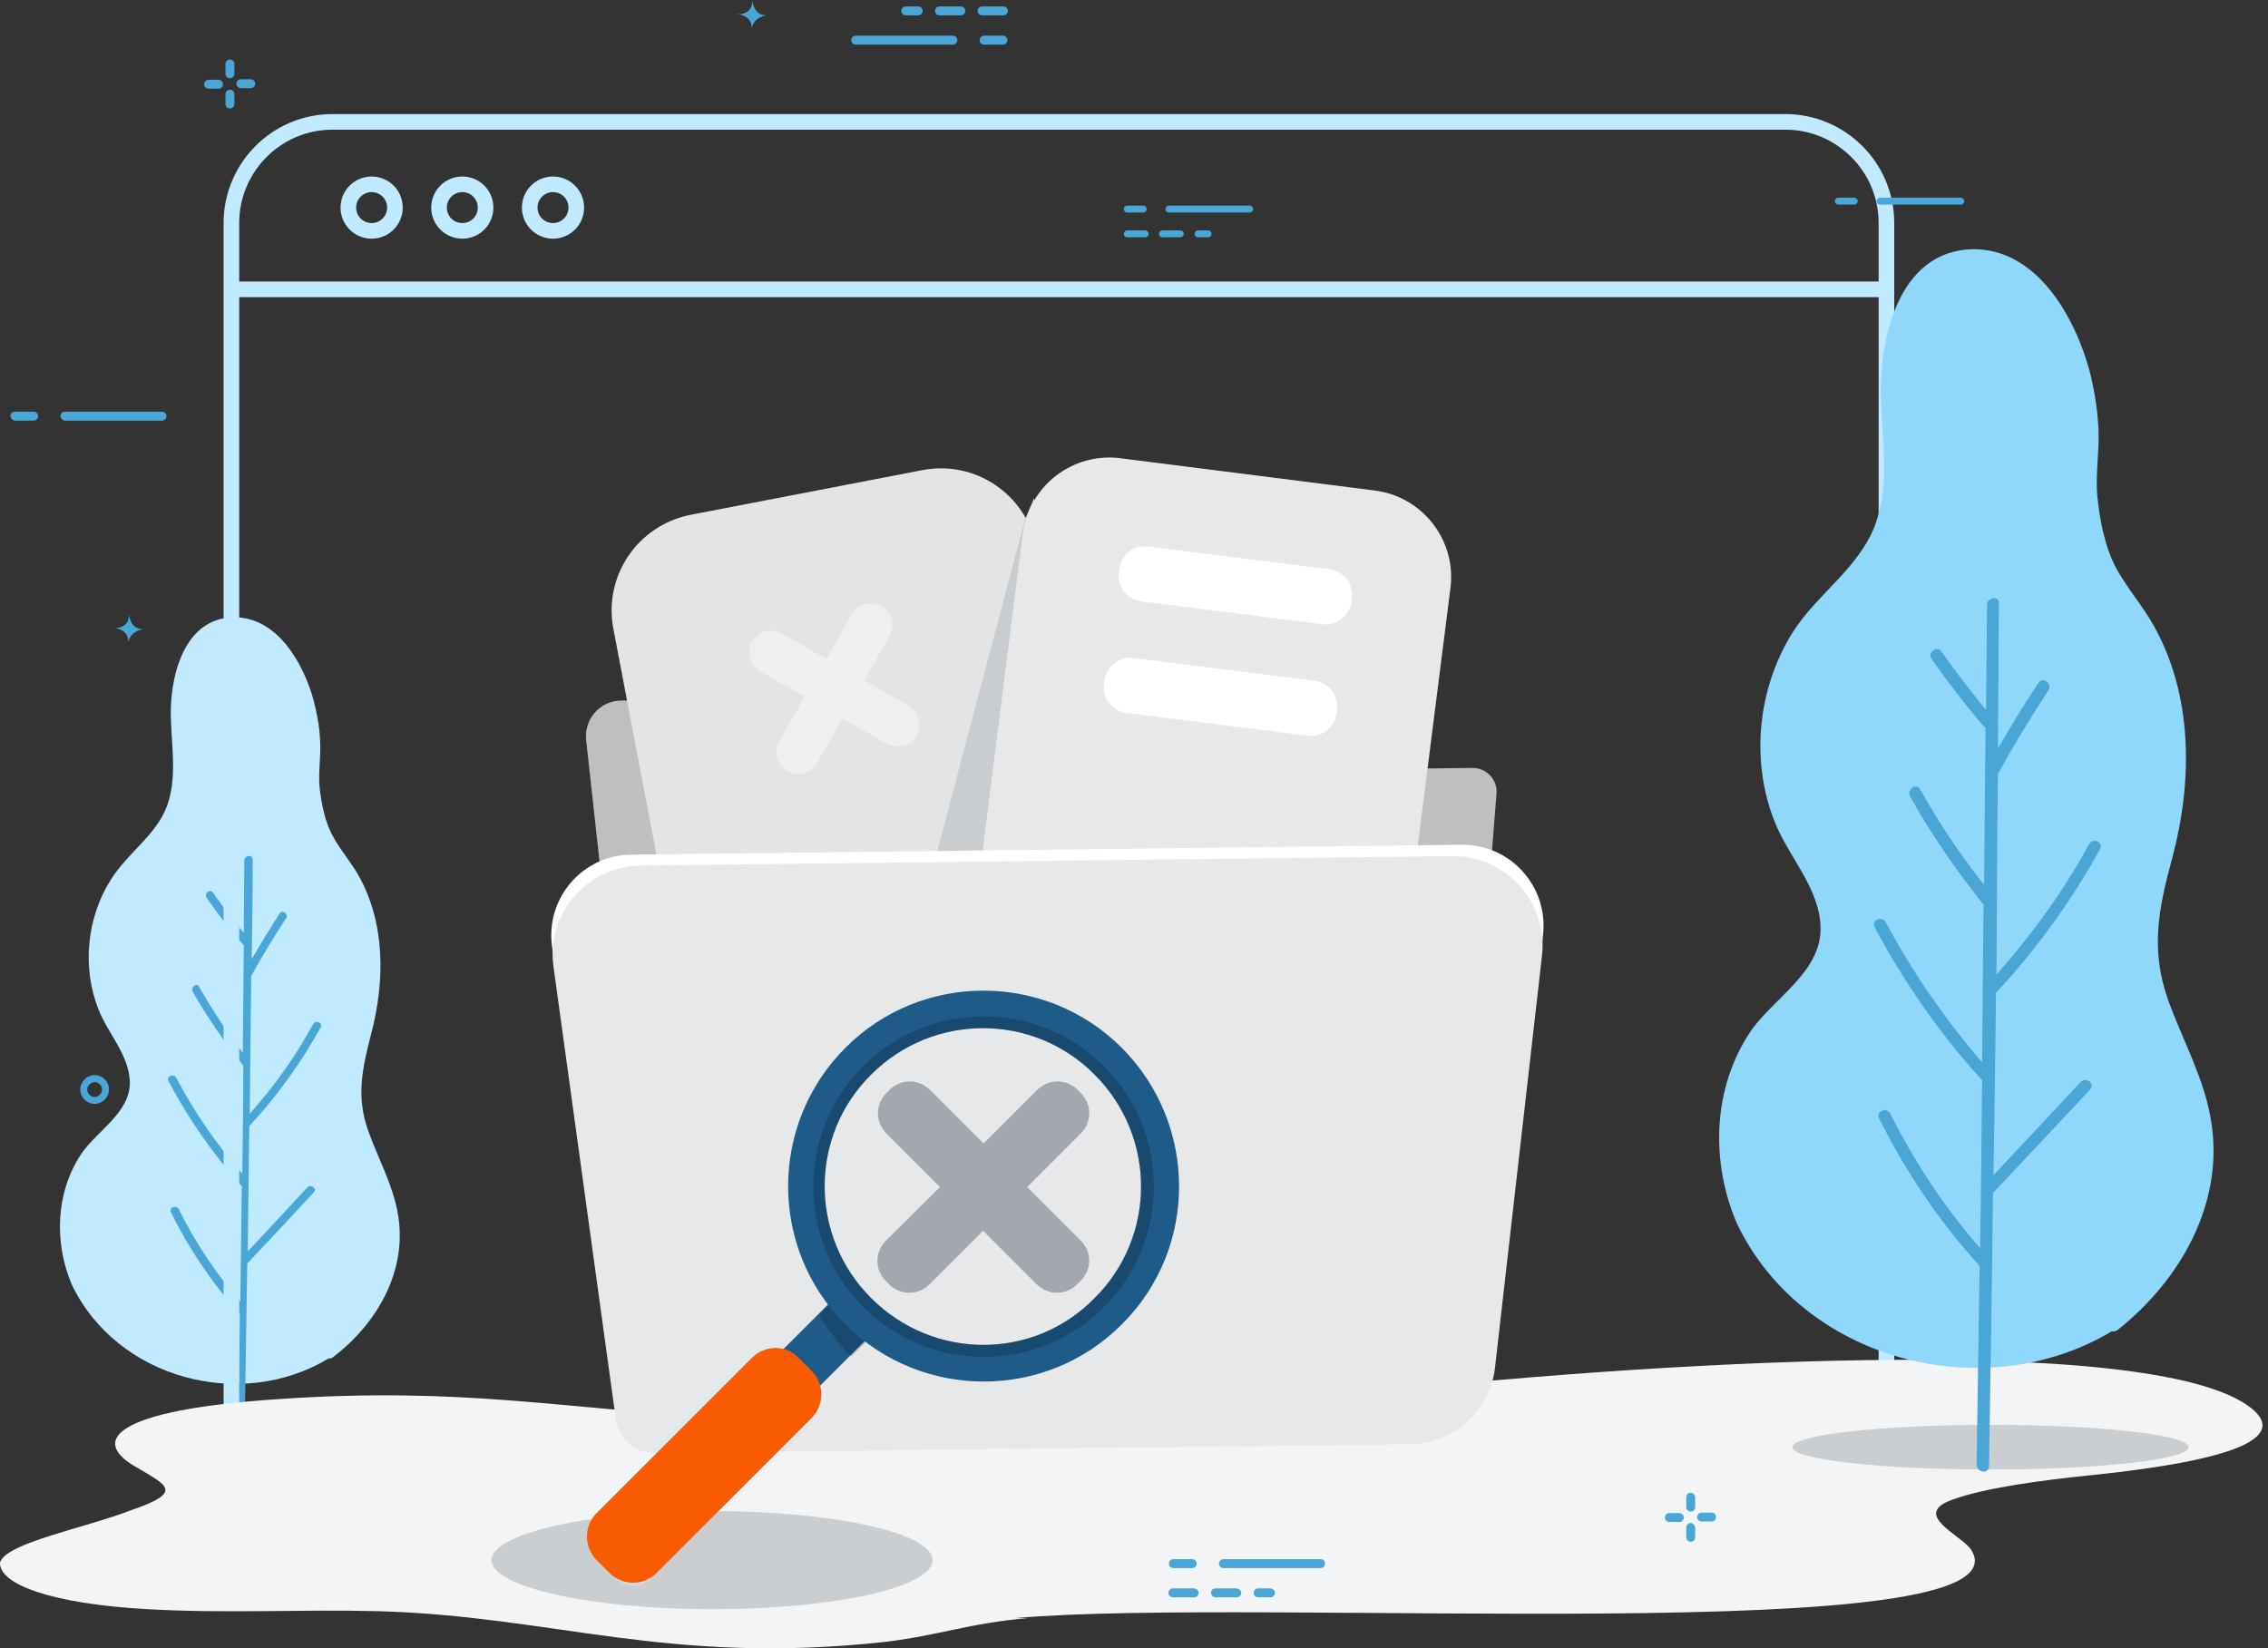 <svg width="282" height="205" viewBox="0 0 282 205" fill="none" xmlns="http://www.w3.org/2000/svg">
<rect x="0" y="0" width="282" height="205" fill="#333333" stroke="none"/>
<g clip-path="url(#clip0)">
<path d="M49.474 150.962C48.858 147.388 47.071 144.184 45.839 140.795C44.237 136.42 45.038 132.908 46.147 128.595C47.872 122.063 47.934 114.793 44.545 108.816C43.621 107.214 42.389 105.797 41.465 104.133C40.417 102.346 39.986 100.005 39.739 97.971C39.555 96.061 39.924 94.089 39.801 92.118C39.739 90.454 39.431 88.79 39 87.127C37.768 82.567 34.502 76.713 29.081 76.775C22.673 76.837 21.009 84.6 21.256 89.653C21.379 93.165 21.995 96.862 20.763 100.251C19.407 103.886 15.834 106.105 13.801 109.37C10.782 114.115 10.166 120.338 12.261 125.576C13.431 128.533 16.019 131.183 16.142 134.51C16.265 138.33 12.076 140.61 10.104 143.506C6.9 148.312 6.715 154.597 8.933 159.773C14.54 171.48 29.943 175.547 40.848 168.954C41.033 168.954 41.218 168.954 41.341 168.831C46.886 164.641 50.706 158.048 49.474 150.962Z" fill="#BFEAFF"/>
<path d="M29.574 180.353C29.697 174.684 29.759 169.077 29.82 163.408C26.37 159.588 23.536 155.398 21.256 150.777C20.948 150.161 21.934 149.791 22.242 150.407C24.275 154.536 26.863 158.418 29.882 161.868C29.943 157.062 30.005 152.317 30.067 147.511C30.005 147.511 30.005 147.45 29.943 147.388C26.431 143.445 23.413 139.131 20.948 134.448C20.64 133.832 21.626 133.463 21.934 134.079C24.213 138.392 26.924 142.335 30.128 145.971C30.19 141.473 30.252 136.975 30.252 132.538C27.91 129.642 25.815 126.561 23.967 123.357C23.659 122.803 24.46 122.125 24.768 122.741C26.37 125.576 28.218 128.348 30.19 130.936C30.252 126.438 30.252 122.002 30.313 117.504C30.252 117.504 30.19 117.442 30.128 117.381C28.526 115.532 27.048 113.622 25.692 111.65C25.323 111.096 26.123 110.479 26.493 111.034C27.725 112.759 28.958 114.423 30.313 116.025C30.313 113.006 30.375 110.048 30.375 107.029C30.375 106.351 31.422 106.228 31.422 106.906C31.422 111.034 31.36 115.162 31.299 119.291C32.408 117.381 33.578 115.47 34.749 113.622C35.119 113.067 35.92 113.683 35.55 114.238C34.01 116.579 32.593 118.921 31.237 121.386C31.176 125.021 31.176 128.656 31.114 132.292C31.114 132.353 31.114 132.353 31.114 132.415C31.114 134.448 31.052 136.482 31.052 138.515C34.071 135.126 36.721 131.429 38.939 127.362C39.247 126.808 40.233 127.239 39.863 127.794C37.398 132.23 34.441 136.359 30.991 140.056C30.929 145.231 30.868 150.407 30.806 155.645C33.27 152.995 35.735 150.346 38.199 147.696C38.631 147.203 39.493 147.819 39 148.312C36.228 151.27 33.517 154.228 30.744 157.124C30.621 164.887 30.498 172.651 30.375 180.476C30.559 181.154 29.512 181.031 29.574 180.353Z" fill="#49A6D6"/>
<path d="M28.834 35.984H234.557" stroke="#BFEAFF" stroke-width="1.941" stroke-miterlimit="10"/>
<path d="M221.988 187.932H41.341C34.441 187.932 28.773 182.325 28.773 175.362V27.728C28.773 20.826 34.379 15.158 41.341 15.158H221.988C228.888 15.158 234.556 20.765 234.556 27.728V175.362C234.556 182.325 228.95 187.932 221.988 187.932Z" stroke="#BFEAFF" stroke-width="1.941" stroke-miterlimit="10"/>
<path d="M49.105 25.817C49.105 27.42 47.811 28.713 46.209 28.713C44.607 28.713 43.313 27.42 43.313 25.817C43.313 24.215 44.607 22.922 46.209 22.922C47.811 22.922 49.105 24.215 49.105 25.817Z" stroke="#BFEAFF" stroke-width="1.941" stroke-miterlimit="10"/>
<path d="M60.379 25.817C60.379 27.42 59.086 28.713 57.484 28.713C55.882 28.713 54.588 27.42 54.588 25.817C54.588 24.215 55.882 22.922 57.484 22.922C59.086 22.922 60.379 24.215 60.379 25.817Z" stroke="#BFEAFF" stroke-width="1.941" stroke-miterlimit="10"/>
<path d="M71.654 25.817C71.654 27.42 70.361 28.713 68.759 28.713C67.157 28.713 65.863 27.42 65.863 25.817C65.863 24.215 67.157 22.922 68.759 22.922C70.361 22.922 71.654 24.215 71.654 25.817Z" stroke="#BFEAFF" stroke-width="1.941" stroke-miterlimit="10"/>
<path d="M126.243 201.241C156.556 198.53 252.979 205.246 245.092 192.738C243.86 190.89 237.576 188.363 242.751 186.515C246.571 185.098 253.533 184.112 260.31 183.434C277.993 181.585 284.462 178.751 279.903 175.116C267.642 165.38 202.457 169.508 168.262 173.452C143.987 176.348 115.214 177.519 89.953 176.286C70.176 175.301 57.73 172.404 34.564 174.007C13.986 175.362 11.028 179.244 17.128 182.571C20.578 184.666 23.043 185.529 16.327 187.809C10.659 190.027 0.678 191.875 -0 194.34C-0.123 196.99 6.223 199.454 18.36 200.132C28.28 200.687 37.275 200.132 47.071 200.379C68.882 200.995 83.053 207.157 110.039 204.199C116.755 203.398 120.513 201.857 127.845 201.241" fill="#F3F4F5"/>
<path opacity="0.5" d="M247.495 182.756C261.111 182.756 272.14 181.524 272.14 179.983C272.14 178.443 261.111 177.211 247.495 177.211C233.879 177.211 222.85 178.443 222.85 179.983C222.85 181.524 233.879 182.756 247.495 182.756Z" fill="#A3A8AF"/>
<path d="M164.196 193.909H152.12C151.812 193.909 151.565 194.155 151.565 194.463C151.565 194.772 151.812 195.018 152.12 195.018H164.196C164.504 195.018 164.75 194.772 164.75 194.463C164.75 194.094 164.504 193.909 164.196 193.909Z" fill="#49A6D6"/>
<path d="M148.238 193.909H145.897C145.589 193.909 145.342 194.155 145.342 194.463C145.342 194.772 145.589 195.018 145.897 195.018H148.238C148.546 195.018 148.793 194.772 148.793 194.463C148.793 194.155 148.546 193.909 148.238 193.909Z" fill="#49A6D6"/>
<path d="M158.527 198.099C158.527 198.407 158.281 198.653 157.973 198.653H156.433C156.124 198.653 155.878 198.407 155.878 198.099C155.878 197.791 156.124 197.544 156.433 197.544H157.973C158.281 197.606 158.527 197.791 158.527 198.099ZM154.338 198.099C154.338 198.407 154.091 198.653 153.783 198.653H151.134C150.826 198.653 150.579 198.407 150.579 198.099C150.579 197.791 150.826 197.544 151.134 197.544H153.783C154.091 197.606 154.338 197.791 154.338 198.099ZM149.039 198.099C149.039 198.407 148.793 198.653 148.485 198.653H145.835C145.527 198.653 145.281 198.407 145.281 198.099C145.281 197.791 145.527 197.544 145.835 197.544H148.485C148.793 197.606 149.039 197.791 149.039 198.099Z" fill="#49A6D6"/>
<path d="M210.22 189.411C209.912 189.411 209.666 189.657 209.666 189.965V191.198C209.666 191.506 209.912 191.752 210.22 191.752C210.528 191.752 210.775 191.506 210.775 191.198V189.965C210.713 189.657 210.466 189.411 210.22 189.411Z" fill="#49A6D6"/>
<path d="M208.803 188.179H207.571C207.263 188.179 207.016 188.425 207.016 188.733C207.016 189.041 207.263 189.288 207.571 189.288H208.803C209.111 189.288 209.357 189.041 209.357 188.733C209.357 188.425 209.111 188.179 208.803 188.179Z" fill="#49A6D6"/>
<path d="M210.22 185.652C209.912 185.652 209.666 185.899 209.666 186.207V187.439C209.666 187.747 209.912 187.994 210.22 187.994C210.528 187.994 210.775 187.747 210.775 187.439V186.207C210.713 185.837 210.466 185.652 210.22 185.652Z" fill="#49A6D6"/>
<path d="M212.808 188.117H211.576C211.267 188.117 211.021 188.363 211.021 188.672C211.021 188.98 211.267 189.226 211.576 189.226H212.808C213.116 189.226 213.362 188.98 213.362 188.672C213.362 188.302 213.116 188.117 212.808 188.117Z" fill="#49A6D6"/>
<path d="M28.588 11.153C28.28 11.153 28.033 11.399 28.033 11.707V12.94C28.033 13.248 28.28 13.494 28.588 13.494C28.896 13.494 29.142 13.248 29.142 12.94V11.707C29.142 11.399 28.896 11.153 28.588 11.153Z" fill="#49A6D6"/>
<path d="M27.171 9.92H25.938C25.63 9.92 25.384 10.167 25.384 10.475C25.384 10.783 25.63 11.029 25.938 11.029H27.171C27.479 11.029 27.725 10.783 27.725 10.475C27.725 10.167 27.479 9.92 27.171 9.92Z" fill="#49A6D6"/>
<path d="M28.588 7.394C28.28 7.394 28.033 7.641 28.033 7.949V9.181C28.033 9.489 28.28 9.735 28.588 9.735C28.896 9.735 29.142 9.489 29.142 9.181V7.949C29.142 7.641 28.896 7.394 28.588 7.394Z" fill="#49A6D6"/>
<path d="M31.175 9.859H29.943C29.635 9.859 29.389 10.105 29.389 10.413C29.389 10.721 29.635 10.968 29.943 10.968H31.175C31.483 10.968 31.73 10.721 31.73 10.413C31.73 10.105 31.483 9.859 31.175 9.859Z" fill="#49A6D6"/>
<path d="M106.404 5.546H118.48C118.788 5.546 119.034 5.299 119.034 4.991C119.034 4.683 118.788 4.436 118.48 4.436H106.404C106.096 4.436 105.849 4.683 105.849 4.991C105.849 5.361 106.096 5.546 106.404 5.546Z" fill="#49A6D6"/>
<path d="M122.361 5.546H124.702C125.01 5.546 125.257 5.299 125.257 4.991C125.257 4.683 125.01 4.436 124.702 4.436H122.361C122.053 4.436 121.807 4.683 121.807 4.991C121.807 5.361 122.053 5.546 122.361 5.546Z" fill="#49A6D6"/>
<path d="M112.072 1.356C112.072 1.047 112.318 0.801 112.626 0.801H114.167C114.475 0.801 114.721 1.047 114.721 1.356C114.721 1.664 114.475 1.91 114.167 1.91H112.626C112.318 1.91 112.072 1.664 112.072 1.356ZM116.261 1.356C116.261 1.047 116.508 0.801 116.816 0.801H119.465C119.773 0.801 120.02 1.047 120.02 1.356C120.02 1.664 119.773 1.91 119.465 1.91H116.816C116.508 1.91 116.261 1.664 116.261 1.356ZM121.56 1.356C121.56 1.047 121.806 0.801 122.115 0.801H124.764C125.072 0.801 125.318 1.047 125.318 1.356C125.318 1.664 125.072 1.91 124.764 1.91H122.115C121.806 1.91 121.56 1.664 121.56 1.356Z" fill="#49A6D6"/>
<path d="M8.071 52.313H20.147C20.455 52.313 20.702 52.066 20.702 51.758C20.702 51.45 20.455 51.204 20.147 51.204H8.071C7.763 51.204 7.517 51.45 7.517 51.758C7.578 52.066 7.825 52.313 8.071 52.313Z" fill="#49A6D6"/>
<path d="M1.848 52.313H4.189C4.497 52.313 4.744 52.066 4.744 51.758C4.744 51.45 4.497 51.204 4.189 51.204H1.848C1.54 51.204 1.293 51.45 1.293 51.758C1.355 52.066 1.602 52.313 1.848 52.313Z" fill="#49A6D6"/>
<path d="M93.527 0C93.527 0 93.773 1.787 91.679 1.787C91.679 1.787 93.466 1.787 93.466 3.512C93.466 3.512 93.65 2.157 95.314 1.91C95.252 1.849 93.835 2.157 93.527 0Z" fill="#49A6D6"/>
<path d="M16.019 76.344C16.019 76.344 16.265 78.13 14.17 78.13C14.17 78.13 15.957 78.13 15.957 79.856C15.957 79.856 16.142 78.5 17.805 78.254C17.744 78.192 16.327 78.5 16.019 76.344Z" fill="#49A6D6"/>
<path d="M9.981 135.496C9.981 134.51 10.782 133.709 11.768 133.709C12.754 133.709 13.555 134.51 13.555 135.496C13.555 136.482 12.754 137.283 11.768 137.283C10.782 137.283 9.981 136.482 9.981 135.496ZM10.844 135.496C10.844 135.989 11.275 136.42 11.768 136.42C12.261 136.42 12.692 135.989 12.692 135.496C12.692 135.003 12.261 134.572 11.768 134.572C11.275 134.633 10.844 135.003 10.844 135.496Z" fill="#49A6D6"/>
<path d="M142.139 25.571H140.167C139.921 25.571 139.736 25.756 139.736 26.002C139.736 26.249 139.921 26.434 140.167 26.434H142.139C142.385 26.434 142.57 26.249 142.57 26.002C142.57 25.756 142.385 25.571 142.139 25.571Z" fill="#49A6D6"/>
<path d="M155.385 25.571H145.342C145.096 25.571 144.911 25.756 144.911 26.002C144.911 26.249 145.096 26.434 145.342 26.434H155.385C155.632 26.434 155.816 26.249 155.816 26.002C155.816 25.817 155.632 25.571 155.385 25.571Z" fill="#49A6D6"/>
<path d="M150.641 29.083C150.641 29.33 150.456 29.515 150.21 29.515H148.978C148.731 29.515 148.546 29.33 148.546 29.083C148.546 28.837 148.731 28.652 148.978 28.652H150.21C150.456 28.652 150.641 28.837 150.641 29.083ZM147.191 29.083C147.191 29.33 147.006 29.515 146.76 29.515H144.542C144.295 29.515 144.11 29.33 144.11 29.083C144.11 28.837 144.295 28.652 144.542 28.652H146.76C147.006 28.652 147.191 28.837 147.191 29.083ZM142.816 29.083C142.816 29.33 142.632 29.515 142.385 29.515H140.167C139.921 29.515 139.736 29.33 139.736 29.083C139.736 28.837 139.921 28.652 140.167 28.652H142.385C142.57 28.652 142.816 28.837 142.816 29.083Z" fill="#49A6D6"/>
<path d="M75.659 93.042C75.413 93.042 75.228 93.227 75.228 93.473V94.521C75.228 94.767 75.413 94.952 75.659 94.952C75.906 94.952 76.091 94.767 76.091 94.521V93.473C76.091 93.227 75.906 93.042 75.659 93.042Z" fill="#49A6D6"/>
<path d="M74.489 91.994H73.441C73.195 91.994 73.01 92.179 73.01 92.426C73.01 92.672 73.195 92.857 73.441 92.857H74.489C74.735 92.857 74.92 92.672 74.92 92.426C74.92 92.179 74.735 91.994 74.489 91.994Z" fill="#49A6D6"/>
<path d="M75.659 89.899C75.413 89.899 75.228 90.084 75.228 90.331V91.378C75.228 91.625 75.413 91.809 75.659 91.809C75.906 91.809 76.091 91.625 76.091 91.378V90.331C76.091 90.084 75.906 89.899 75.659 89.899Z" fill="#49A6D6"/>
<path d="M77.816 91.933H76.768C76.522 91.933 76.337 92.118 76.337 92.364C76.337 92.61 76.522 92.795 76.768 92.795H77.816C78.062 92.795 78.247 92.61 78.247 92.364C78.247 92.118 78.062 91.933 77.816 91.933Z" fill="#49A6D6"/>
<path d="M241.642 58.043C241.396 58.043 241.211 58.228 241.211 58.474V59.522C241.211 59.769 241.396 59.953 241.642 59.953C241.889 59.953 242.074 59.769 242.074 59.522V58.474C242.135 58.228 241.889 58.043 241.642 58.043Z" fill="#49A6D6"/>
<path d="M240.533 56.996H239.485C239.239 56.996 239.054 57.181 239.054 57.427C239.054 57.674 239.239 57.858 239.485 57.858H240.533C240.779 57.858 240.964 57.674 240.964 57.427C240.964 57.181 240.779 56.996 240.533 56.996Z" fill="#49A6D6"/>
<path d="M241.642 54.901C241.396 54.901 241.211 55.086 241.211 55.332V56.38C241.211 56.626 241.396 56.811 241.642 56.811C241.889 56.811 242.074 56.626 242.074 56.38V55.332C242.135 55.086 241.889 54.901 241.642 54.901Z" fill="#49A6D6"/>
<path d="M243.86 56.934H242.813C242.566 56.934 242.381 57.119 242.381 57.365C242.381 57.612 242.566 57.797 242.813 57.797H243.86C244.106 57.797 244.291 57.612 244.291 57.365C244.291 57.119 244.106 56.934 243.86 56.934Z" fill="#49A6D6"/>
<path d="M233.755 25.448H243.798C244.045 25.448 244.23 25.263 244.23 25.017C244.23 24.77 244.045 24.585 243.798 24.585H233.755C233.509 24.585 233.324 24.77 233.324 25.017C233.324 25.263 233.509 25.448 233.755 25.448Z" fill="#49A6D6"/>
<path d="M228.58 25.448H230.552C230.798 25.448 230.983 25.263 230.983 25.017C230.983 24.77 230.798 24.585 230.552 24.585H228.58C228.334 24.585 228.149 24.77 228.149 25.017C228.149 25.263 228.334 25.448 228.58 25.448Z" fill="#49A6D6"/>
<path d="M274.912 139.316C274.05 134.079 271.401 129.396 269.614 124.466C267.334 118.12 268.382 113.006 270.107 106.659C272.633 97.17 272.694 86.51 267.765 77.761C266.41 75.358 264.623 73.324 263.268 70.921C261.789 68.333 261.111 64.883 260.803 61.925C260.495 59.091 261.05 56.256 260.927 53.422C260.803 50.957 260.434 48.554 259.818 46.151C258.031 39.496 253.287 30.932 245.339 30.993C235.974 31.117 233.571 42.392 233.879 49.787C234.064 54.901 234.988 60.323 233.14 65.314C231.106 70.675 225.931 73.879 222.912 78.623C218.537 85.586 217.613 94.644 220.694 102.284C222.419 106.598 226.239 110.479 226.362 115.286C226.547 120.893 220.386 124.22 217.613 128.348C212.931 135.373 212.684 144.492 215.95 152.133C224.083 169.2 246.633 175.116 262.59 165.565C262.836 165.627 263.083 165.565 263.329 165.38C271.092 159.219 276.638 149.606 274.912 139.316Z" fill="#8FD8FC"/>
<path d="M245.77 182.14C245.893 173.883 246.016 165.688 246.14 157.432C241.087 151.886 236.959 145.724 233.632 139.07C233.201 138.207 234.618 137.652 235.049 138.515C238.068 144.554 241.765 150.161 246.201 155.213C246.324 148.251 246.386 141.288 246.448 134.264C246.386 134.202 246.324 134.202 246.263 134.14C241.087 128.41 236.713 122.125 233.078 115.286C232.647 114.423 234.064 113.868 234.495 114.731C237.822 120.954 241.827 126.746 246.448 132.107C246.509 125.576 246.571 119.044 246.632 112.513C243.244 108.261 240.163 103.825 237.514 99.08C237.021 98.218 238.253 97.293 238.746 98.156C241.087 102.346 243.737 106.289 246.694 110.048C246.756 103.517 246.817 97.047 246.879 90.515C246.817 90.454 246.694 90.392 246.632 90.331C244.353 87.619 242.196 84.847 240.163 81.951C239.609 81.15 240.841 80.225 241.395 81.026C243.121 83.491 245.031 85.956 246.94 88.297C247.002 83.922 247.002 79.548 247.064 75.234C247.064 74.249 248.604 74.064 248.542 75.05C248.481 81.088 248.481 87.126 248.419 93.103C250.021 90.331 251.685 87.558 253.471 84.908C254.026 84.107 255.197 85.031 254.704 85.832C252.486 89.222 250.391 92.672 248.419 96.246C248.358 101.545 248.296 106.844 248.296 112.143C248.296 112.205 248.296 112.266 248.296 112.328C248.296 115.286 248.234 118.243 248.234 121.201C252.67 116.21 256.552 110.849 259.756 104.995C260.249 104.133 261.604 104.749 261.111 105.612C257.538 112.081 253.225 118.058 248.173 123.481C248.111 131.059 247.988 138.577 247.865 146.156C251.5 142.274 255.073 138.454 258.708 134.572C259.386 133.894 260.557 134.756 259.879 135.496C255.874 139.809 251.869 144.061 247.803 148.374C247.68 159.711 247.495 171.049 247.31 182.386C247.249 183.372 245.77 183.126 245.77 182.14Z" fill="#49A6D6"/>
<path opacity="0.5" d="M88.537 200.132C103.693 200.132 115.954 197.421 115.954 194.032C115.954 190.643 103.693 187.932 88.537 187.932C73.38 187.932 61.119 190.705 61.119 194.032C61.119 197.359 73.38 200.132 88.537 200.132Z" fill="#A3A8AF"/>
<path d="M106.65 86.757L77.2 87.126C74.55 87.188 72.579 89.468 72.887 92.118L79.294 150.222L182.125 148.99L186.068 98.772C186.253 97.047 184.897 95.507 183.111 95.507L113.859 96.308L111.394 89.406C110.408 87.743 108.622 86.757 106.65 86.757Z" fill="#BFBFBF"/>
<path d="M122.053 125.576L103.877 129.026C94.328 130.875 85.147 124.59 83.299 115.101L76.275 78.254C74.981 71.661 79.294 65.314 85.887 64.02L114.659 58.475C121.252 57.181 127.598 61.494 128.892 68.087L135.977 104.934C137.826 114.546 131.541 123.789 122.053 125.576Z" fill="#E2E4E6"/>
<path d="M128.584 61.925L127.413 64.698L110.532 128.595L124.333 132.23L132.466 129.026L128.584 61.925Z" fill="#CACDD0"/>
<path d="M173.253 129.088L120.082 122.31L127.167 66.423C127.906 60.446 133.39 56.195 139.366 56.996L170.911 61.001C176.888 61.74 181.139 67.224 180.338 73.201L173.253 129.088Z" fill="#E6E8EA"/>
<path d="M175.902 178.196L86.01 179.244C80.958 179.306 76.645 175.608 75.906 170.556L68.635 117.688C67.834 111.712 72.394 106.351 78.493 106.289L181.755 105.057C187.793 104.995 192.537 110.233 191.859 116.271L185.821 169.324C185.205 174.315 180.954 178.135 175.902 178.196Z" fill="white"/>
<path d="M175.347 179.614L81.389 180.723C78.986 180.723 76.953 178.998 76.583 176.594L68.82 120.215C67.896 113.622 73.01 107.707 79.664 107.645L180.584 106.474C187.238 106.413 192.475 112.205 191.736 118.798L185.883 170.125C185.267 175.485 180.708 179.552 175.347 179.614Z" fill="#E6E8EA"/>
<path d="M164.442 77.638L141.892 74.803C140.105 74.557 138.873 72.955 139.119 71.229L139.181 70.737C139.427 68.95 141.029 67.717 142.754 67.964L165.304 70.798C167.091 71.045 168.323 72.647 168.077 74.372L168.015 74.865C167.83 76.59 166.167 77.823 164.442 77.638Z" fill="white"/>
<path d="M162.594 91.501L140.044 88.667C138.257 88.421 137.025 86.819 137.271 85.093L137.333 84.6C137.579 82.813 139.181 81.581 140.906 81.828L163.456 84.662C165.243 84.908 166.475 86.51 166.229 88.236L166.167 88.729C165.982 90.516 164.319 91.748 162.594 91.501Z" fill="white"/>
<path opacity="0.42" d="M112.996 87.804L107.451 84.662L110.593 79.116C111.332 77.822 110.901 76.159 109.607 75.419C108.313 74.68 106.65 75.111 105.911 76.405L102.768 81.951L97.223 78.808C95.93 78.069 94.266 78.5 93.527 79.794C92.787 81.088 93.219 82.752 94.512 83.491L100.057 86.633L96.915 92.179C96.176 93.473 96.607 95.137 97.901 95.876C99.195 96.615 100.858 96.184 101.598 94.89L104.74 89.345L110.285 92.487C111.579 93.227 113.242 92.795 113.982 91.501C114.721 90.146 114.29 88.544 112.996 87.804Z" fill="white"/>
<path opacity="0.2" d="M101.659 171.234L99.38 168.954C100.612 170.186 100.612 172.158 99.38 173.329L78.678 194.032C77.446 195.264 75.474 195.264 74.304 194.032L76.583 196.312C77.816 197.544 79.787 197.544 80.958 196.312L101.659 175.609C102.892 174.438 102.892 172.466 101.659 171.234Z" fill="white"/>
<path d="M134.375 154.289L127.721 147.634L134.375 140.98C135.793 139.563 135.793 137.344 134.375 135.927L134.006 135.558C132.589 134.14 130.371 134.14 128.954 135.558L122.299 142.212L115.645 135.558C114.228 134.14 112.01 134.14 110.593 135.558L110.224 135.927C108.806 137.344 108.806 139.563 110.224 140.98L116.878 147.634L110.162 154.289C108.745 155.706 108.745 157.925 110.162 159.342L110.532 159.711C111.949 161.129 114.167 161.129 115.584 159.711L122.238 153.057L128.892 159.711C130.309 161.129 132.527 161.129 133.944 159.711L134.314 159.342C135.793 157.925 135.793 155.645 134.375 154.289Z" fill="#A3A8AF"/>
<path d="M109.546 164.764L104.987 160.204L87.058 178.135L91.617 182.695L109.546 164.764Z" fill="#1E5B89"/>
<path opacity="0.2" d="M108.806 165.072C107.513 163.778 106.465 162.361 105.603 160.82L105.11 160.328L101.844 163.593C102.83 165.257 104.124 166.921 105.541 168.399C105.664 168.523 105.726 168.584 105.849 168.707L109.114 165.442C108.93 165.257 108.868 165.134 108.806 165.072Z" fill="black"/>
<path d="M75.783 195.634L74.181 194.032C72.579 192.368 72.579 189.781 74.181 188.179L93.466 168.892C95.129 167.229 97.717 167.229 99.319 168.892L100.921 170.494C102.522 172.096 102.522 174.746 100.921 176.348L81.636 195.634C80.034 197.236 77.446 197.236 75.783 195.634Z" fill="#F95B03"/>
<path d="M139.489 130.32C130.001 120.831 114.536 120.831 105.11 130.32C95.622 139.809 95.622 155.275 105.11 164.702C114.598 174.191 130.063 174.191 139.489 164.702C148.978 155.275 148.978 139.871 139.489 130.32ZM108.314 161.437C100.612 153.735 100.612 141.288 108.314 133.647C116.015 125.945 128.461 125.945 136.101 133.647C143.802 141.349 143.802 153.796 136.101 161.437C128.522 169.2 116.077 169.2 108.314 161.437Z" fill="#1E5B89"/>
<path opacity="0.2" d="M137.271 132.6C129.015 124.343 115.584 124.343 107.328 132.6C99.072 140.857 99.072 154.289 107.328 162.546C115.584 170.803 129.015 170.803 137.271 162.546C145.527 154.289 145.527 140.857 137.271 132.6ZM108.314 161.437C100.612 153.735 100.612 141.288 108.314 133.647C116.015 125.945 128.461 125.945 136.101 133.647C143.802 141.35 143.802 153.796 136.101 161.437C128.522 169.201 116.077 169.201 108.314 161.437Z" fill="black"/>
</g>
<defs>
<clipPath id="clip0">
<rect width="281.32" height="205" fill="white"/>
</clipPath>
</defs>
</svg>
